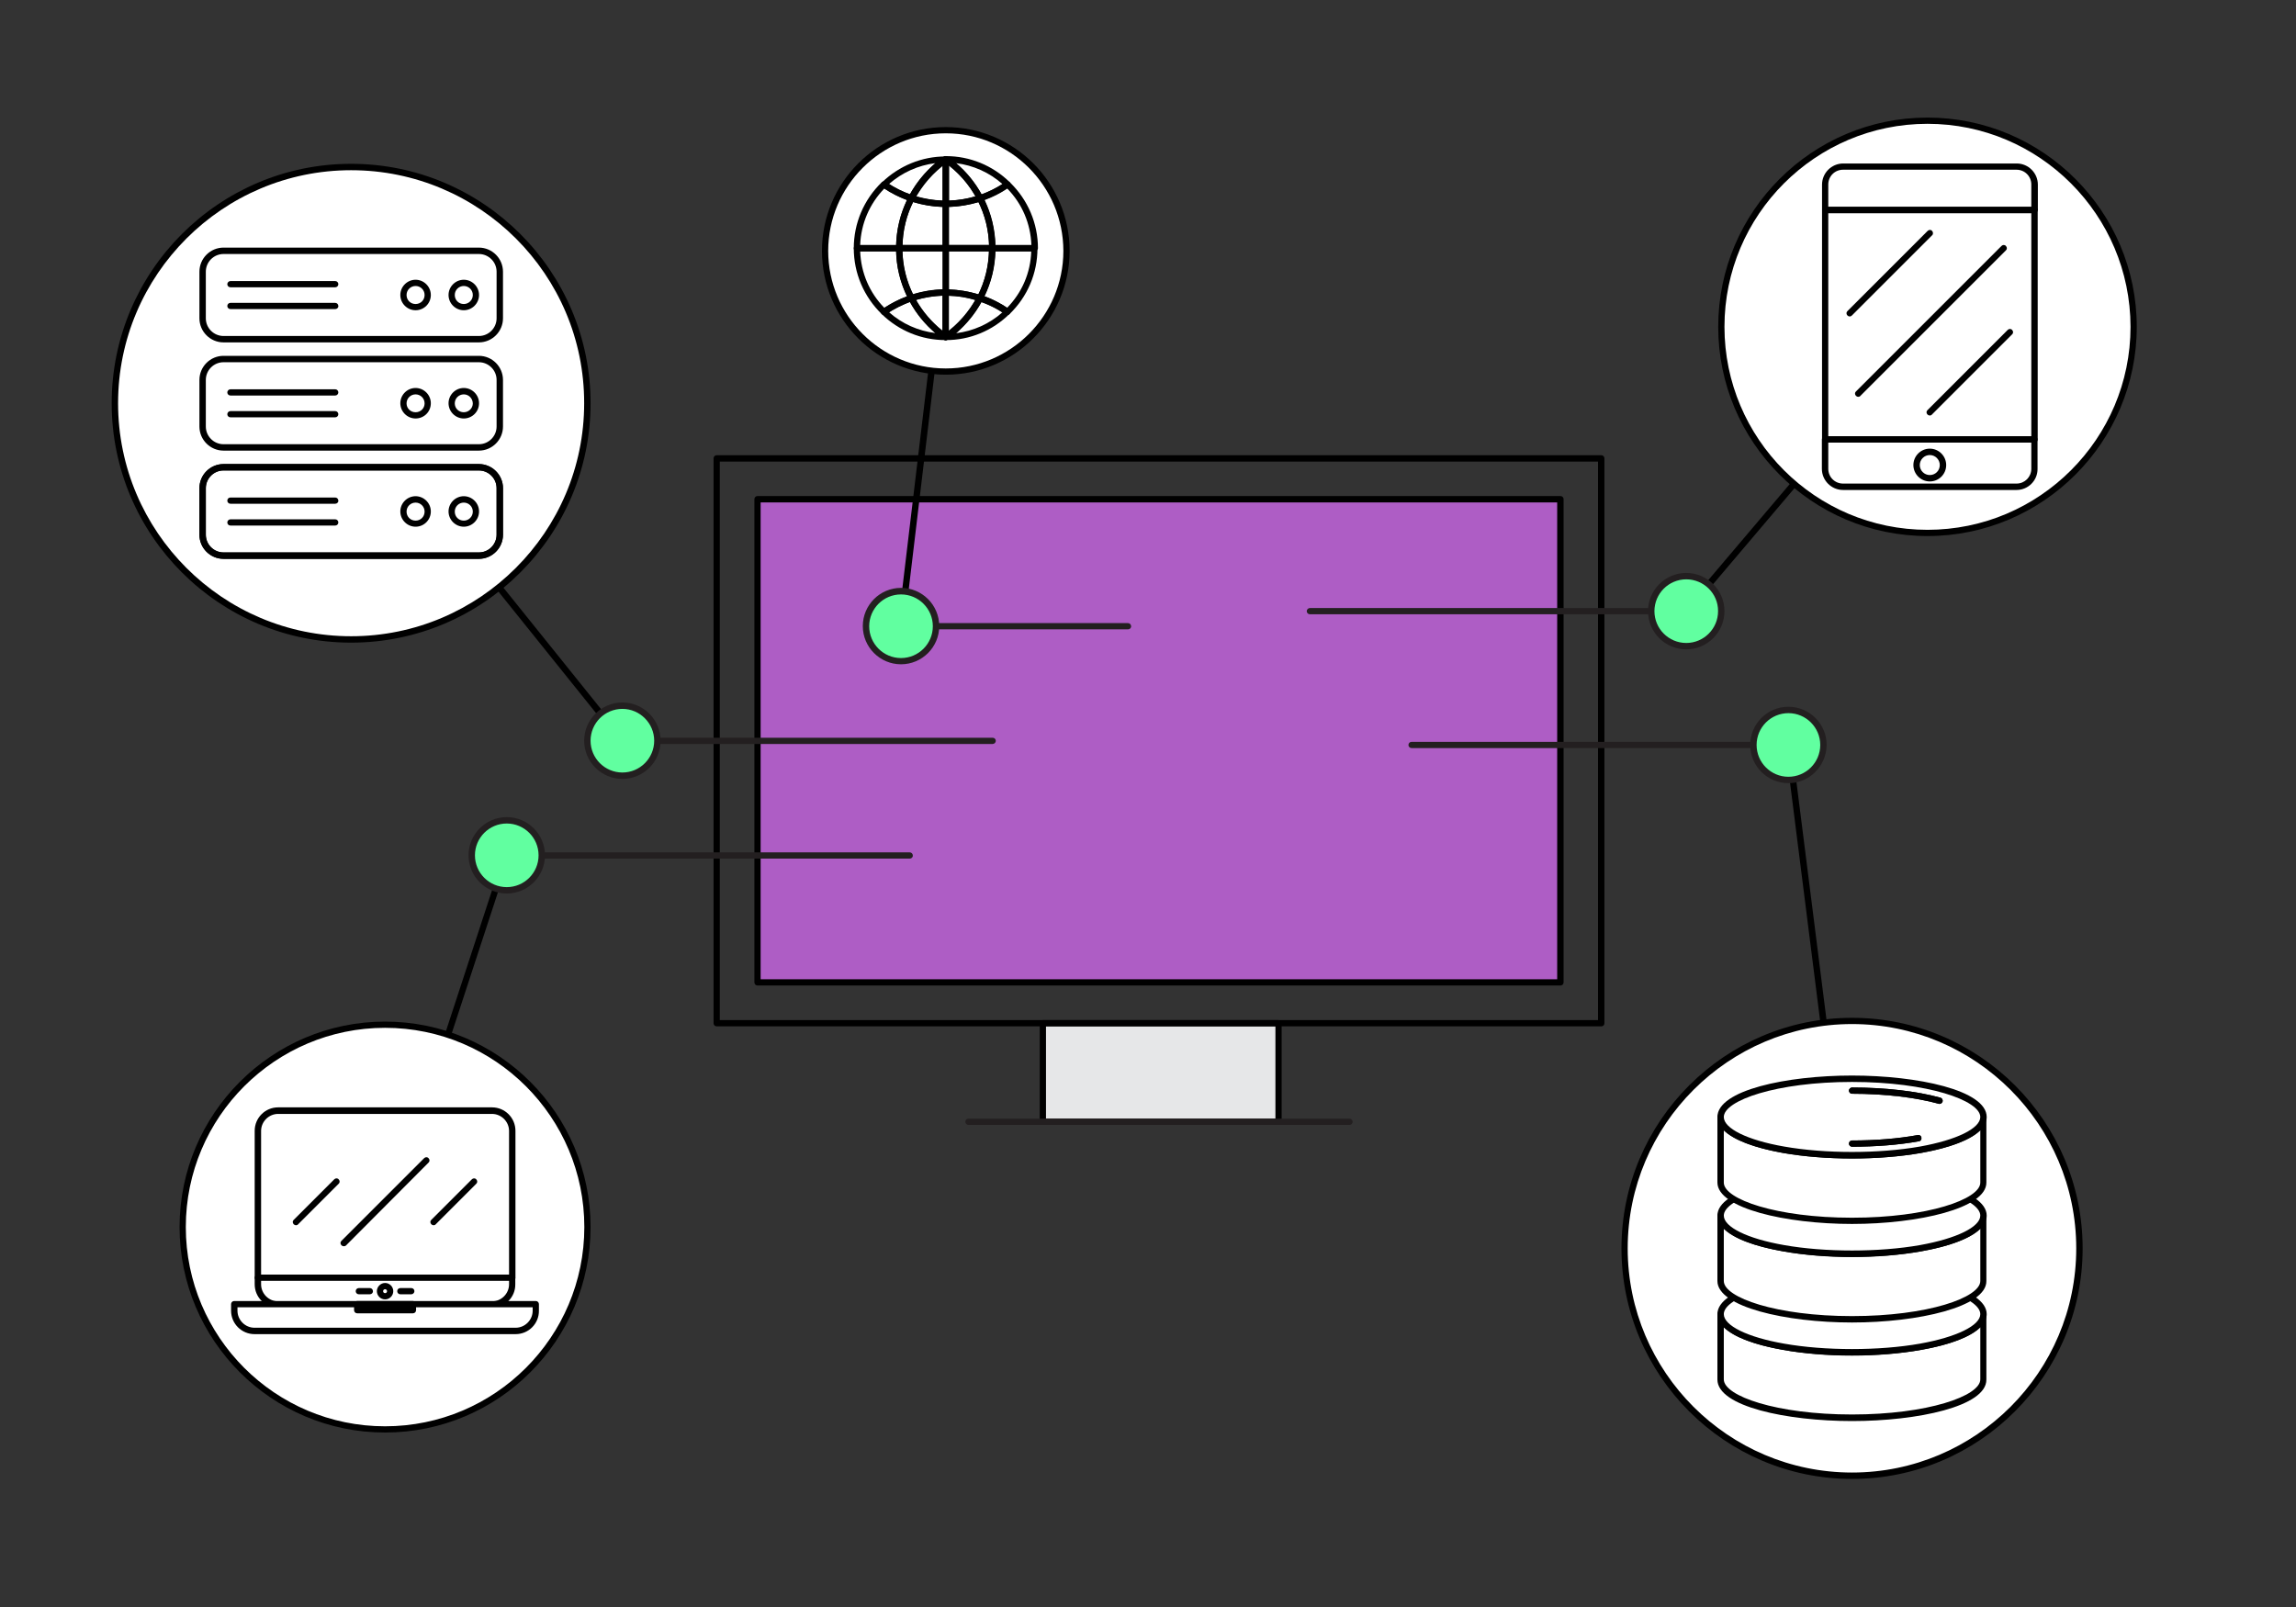 <?xml version="1.0" encoding="utf-8"?>
<!-- Generator: Adobe Illustrator 22.0.1, SVG Export Plug-In . SVG Version: 6.00 Build 0)  -->
<svg version="1.1" id="Layer_1" xmlns="http://www.w3.org/2000/svg" xmlns:xlink="http://www.w3.org/1999/xlink" x="0px" y="0px"
	 viewBox="0 0 1400 980" style="enable-background:new 0 0 1400 980;" xml:space="preserve">
<rect x="0" y="0" width="1400" height="980" fill="#333333" stroke="none"/>
<style type="text/css">
	.st0{fill:#AE5DC5;}
	.st1{fill:#E6E7E8;}
	.st2{fill:#231F20;}
	.st3{fill:#FFFFFF;}
	.st4{fill:#61FFA0;}
</style>
<g>
	<path d="M976.4,625.9H437c-1.1,0-1.9-0.9-1.9-1.9V279.5c0-1.1,0.9-1.9,1.9-1.9h539.4c1.1,0,1.9,0.9,1.9,1.9V624
		C978.3,625.1,977.5,625.9,976.4,625.9z M438.9,622.1h535.5V281.5H438.9V622.1z"/>
</g>
<g>
	<rect x="461.9" y="304.4" class="st0" width="489.6" height="294.7"/>
	<path d="M951.5,601H461.9c-1.1,0-1.9-0.9-1.9-1.9V304.4c0-1.1,0.9-1.9,1.9-1.9h489.6c1.1,0,1.9,0.9,1.9,1.9v294.7
		C953.4,600.2,952.5,601,951.5,601z M463.8,597.2h485.7V306.4H463.8V597.2z"/>
</g>
<g>
	<rect x="635.9" y="624" class="st1" width="143.7" height="60.1"/>
	<path d="M779.6,686H635.9c-1.1,0-1.9-0.9-1.9-1.9V624c0-1.1,0.9-1.9,1.9-1.9h143.7c1.1,0,1.9,0.9,1.9,1.9v60.1
		C781.5,685.2,780.7,686,779.6,686z M637.8,682.2h139.9V626H637.8V682.2z"/>
</g>
<g>
	<path class="st2" d="M1006.9,374.6H798.7c-1.1,0-1.9-0.9-1.9-1.9s0.9-1.9,1.9-1.9H1007c1.1,0,1.9,0.9,1.9,1.9
		S1008,374.6,1006.9,374.6z"/>
</g>
<g>
	<path class="st2" d="M1069.1,456.2H860.7c-1.1,0-1.9-0.9-1.9-1.9c0-1.1,0.9-1.9,1.9-1.9h208.4c1.1,0,1.9,0.9,1.9,1.9
		C1071.1,455.4,1070.2,456.2,1069.1,456.2z"/>
</g>
<g>
	<path class="st2" d="M554.8,523.6H330.3c-1.1,0-1.9-0.9-1.9-1.9c0-1.1,0.9-1.9,1.9-1.9h224.4c1.1,0,1.9,0.9,1.9,1.9
		C556.7,522.7,555.8,523.6,554.8,523.6z"/>
</g>
<g>
	<path class="st2" d="M605.3,453.7H400.9c-1.1,0-1.9-0.9-1.9-1.9c0-1.1,0.9-1.9,1.9-1.9h204.4c1.1,0,1.9,0.9,1.9,1.9
		C607.2,452.8,606.3,453.7,605.3,453.7z"/>
</g>
<g>
	<path class="st2" d="M687.8,383.8H570.7c-1.1,0-1.9-0.9-1.9-1.9c0-1.1,0.9-1.9,1.9-1.9h117.1c1.1,0,1.9,0.9,1.9,1.9
		C689.8,382.9,688.9,383.8,687.8,383.8z"/>
</g>
<g>
	<path class="st2" d="M822.9,686H590.5c-1.1,0-1.9-0.9-1.9-1.9c0-1.1,0.9-1.9,1.9-1.9h232.4c1.1,0,1.9,0.9,1.9,1.9
		C824.8,685.2,823.9,686,822.9,686z"/>
</g>
<g>
	<path d="M1028.2,374.6c-0.4,0-0.9-0.2-1.3-0.5c-0.8-0.7-0.9-1.9-0.2-2.7l147-173.4c0.7-0.8,1.9-0.9,2.7-0.2
		c0.8,0.7,0.9,1.9,0.2,2.7l-147,173.4C1029.3,374.4,1028.8,374.6,1028.2,374.6z"/>
</g>
<g>
	<path d="M1129.3,763.2c-1,0-1.8-0.7-1.9-1.7l-38.8-307c-0.1-1.1,0.6-2,1.7-2.2c1-0.1,2,0.6,2.2,1.7l38.8,307c0.1,1.1-0.6,2-1.7,2.2
		C1129.4,763.2,1129.4,763.2,1129.3,763.2z"/>
</g>
<g>
	<path d="M379.5,453.7c-0.6,0-1.1-0.2-1.5-0.7L212.6,247.1c-0.7-0.8-0.5-2.1,0.3-2.7c0.8-0.7,2.1-0.5,2.7,0.3L381,450.5
		c0.7,0.8,0.5,2.1-0.3,2.7C380.4,453.5,380,453.7,379.5,453.7z"/>
</g>
<g>
	<path d="M549.4,383.8c-0.1,0-0.2,0-0.2,0c-1.1-0.1-1.8-1.1-1.7-2.2l27.3-228.9c0.1-1.1,1.1-1.8,2.2-1.7c1.1,0.1,1.8,1.1,1.7,2.2
		l-27.3,228.9C551.2,383.1,550.4,383.8,549.4,383.8z"/>
</g>
<g>
	<path d="M234.8,750.2c-0.2,0-0.4,0-0.6-0.1c-1-0.3-1.6-1.4-1.2-2.4L307.2,521c0.3-1,1.4-1.6,2.4-1.2c1,0.3,1.6,1.4,1.2,2.4
		l-74.2,226.6C236.4,749.7,235.6,750.2,234.8,750.2z"/>
</g>
<g>
	<path class="st3" d="M358.2,748.3c0,68.1-55.2,123.4-123.4,123.4s-123.4-55.2-123.4-123.4s55.2-123.4,123.4-123.4
		S358.2,680.1,358.2,748.3z"/>
	<path d="M234.8,873.6c-69.1,0-125.3-56.2-125.3-125.3S165.7,623,234.8,623s125.3,56.2,125.3,125.3S303.9,873.6,234.8,873.6z
		 M234.8,626.8c-67,0-121.5,54.5-121.5,121.5s54.5,121.5,121.5,121.5s121.5-54.5,121.5-121.5S301.8,626.8,234.8,626.8z"/>
</g>
<g>
	<path class="st3" d="M1268,761.3c0,76.6-62.1,138.7-138.7,138.7s-138.7-62.1-138.7-138.7s62.1-138.7,138.7-138.7
		C1205.9,622.5,1268,684.6,1268,761.3z"/>
	<path d="M1129.3,901.9c-77.5,0-140.6-63.1-140.6-140.6s63.1-140.6,140.6-140.6c77.6,0,140.6,63.1,140.6,140.6
		S1206.8,901.9,1129.3,901.9z M1129.3,624.5c-75.4,0-136.8,61.4-136.8,136.8S1053.9,898,1129.3,898S1266,836.7,1266,761.3
		S1204.7,624.5,1129.3,624.5z"/>
</g>
<g>
	<path class="st3" d="M1301,199.2c0,69.4-56.3,125.7-125.7,125.7c-69.4,0-125.7-56.3-125.7-125.7s56.3-125.7,125.7-125.7
		S1301,129.8,1301,199.2z"/>
	<path d="M1175.3,326.9c-70.4,0-127.6-57.3-127.6-127.6c0-70.4,57.3-127.6,127.6-127.6c70.4,0,127.6,57.3,127.6,127.6
		S1245.7,326.9,1175.3,326.9z M1175.3,75.5c-68.2,0-123.8,55.5-123.8,123.8c0,68.2,55.5,123.8,123.8,123.8
		c68.2,0,123.8-55.5,123.8-123.8C1299,131,1243.5,75.5,1175.3,75.5z"/>
</g>
<g>
	<path class="st3" d="M650.3,152.9c0,40.7-33,73.6-73.6,73.6s-73.6-33-73.6-73.6s33-73.6,73.6-73.6S650.3,112.3,650.3,152.9z"/>
	<path d="M576.7,228.5c-41.7,0-75.5-33.9-75.5-75.5c0-41.7,33.9-75.5,75.5-75.5c41.7,0,75.5,33.9,75.5,75.5S618.3,228.5,576.7,228.5
		z M576.7,81.3c-39.5,0-71.7,32.2-71.7,71.7s32.2,71.7,71.7,71.7s71.7-32.2,71.7-71.7C648.3,113.4,616.2,81.3,576.7,81.3z"/>
</g>
<g>
	<path class="st3" d="M358.2,245.9c0,79.6-64.5,144.1-144.1,144.1s-144-64.5-144-144.1s64.5-144.1,144.1-144.1
		S358.2,166.3,358.2,245.9z"/>
	<path d="M214.1,391.9c-80.5,0-146-65.5-146-146s65.5-146,146-146s146,65.5,146,146S294.6,391.9,214.1,391.9z M214.1,103.8
		C135.8,103.8,72,167.5,72,245.9S135.8,388,214.1,388c78.4,0,142.1-63.8,142.1-142.1C356.3,167.5,292.5,103.8,214.1,103.8z"/>
</g>
<g>
	<path class="st4" d="M1049.6,372.7c0,11.8-9.6,21.3-21.3,21.3c-11.8,0-21.3-9.6-21.3-21.3c0-11.8,9.6-21.3,21.3-21.3
		C1040,351.3,1049.6,360.9,1049.6,372.7z"/>
	<path class="st2" d="M1028.2,396c-12.8,0-23.3-10.4-23.3-23.3c0-12.8,10.4-23.3,23.3-23.3c12.8,0,23.3,10.4,23.3,23.3
		C1051.5,385.5,1041.1,396,1028.2,396z M1028.2,353.3c-10.7,0-19.4,8.7-19.4,19.4c0,10.7,8.7,19.4,19.4,19.4
		c10.7,0,19.4-8.7,19.4-19.4C1047.7,362,1038.9,353.3,1028.2,353.3z"/>
</g>
<g>
	<path class="st4" d="M1111.8,454.3c0,11.8-9.6,21.3-21.3,21.3c-11.8,0-21.3-9.5-21.3-21.3s9.6-21.3,21.3-21.3
		C1102.2,432.9,1111.8,442.5,1111.8,454.3z"/>
	<path class="st2" d="M1090.5,477.6c-12.8,0-23.3-10.4-23.3-23.3c0-12.8,10.4-23.3,23.3-23.3c12.8,0,23.3,10.4,23.3,23.3
		C1113.7,467.1,1103.3,477.6,1090.5,477.6z M1090.5,434.9c-10.7,0-19.4,8.7-19.4,19.4c0,10.7,8.7,19.4,19.4,19.4
		c10.7,0,19.4-8.7,19.4-19.4S1101.2,434.9,1090.5,434.9z"/>
</g>
<g>
	<path class="st4" d="M330.3,521.6c0,11.8-9.6,21.3-21.3,21.3c-11.8,0-21.3-9.6-21.3-21.3c0-11.8,9.6-21.3,21.3-21.3
		C320.8,500.3,330.3,509.9,330.3,521.6z"/>
	<path class="st2" d="M309,544.9c-12.8,0-23.3-10.4-23.3-23.3c0-12.8,10.4-23.3,23.3-23.3c12.8,0,23.3,10.4,23.3,23.3
		C332.3,534.5,321.8,544.9,309,544.9z M309,502.2c-10.7,0-19.4,8.7-19.4,19.4S298.3,541,309,541c10.7,0,19.4-8.7,19.4-19.4
		C328.4,510.9,319.7,502.2,309,502.2z"/>
</g>
<g>
	<path class="st4" d="M570.7,381.9c0,11.8-9.6,21.3-21.3,21.3s-21.3-9.6-21.3-21.3c0-11.8,9.6-21.3,21.3-21.3
		S570.7,370.1,570.7,381.9z"/>
	<path class="st2" d="M549.4,405.1c-12.8,0-23.3-10.4-23.3-23.3c0-12.8,10.4-23.3,23.3-23.3c12.8,0,23.3,10.4,23.3,23.3
		S562.2,405.1,549.4,405.1z M549.4,362.5c-10.7,0-19.4,8.7-19.4,19.4c0,10.7,8.7,19.4,19.4,19.4s19.4-8.7,19.4-19.4
		C568.8,371.2,560.1,362.5,549.4,362.5z"/>
</g>
<g>
	<path class="st4" d="M400.9,451.8c0,11.8-9.6,21.3-21.3,21.3c-11.8,0-21.3-9.6-21.3-21.3c0-11.8,9.6-21.3,21.3-21.3
		C391.3,430.4,400.9,440,400.9,451.8z"/>
	<path class="st2" d="M379.5,475c-12.8,0-23.3-10.4-23.3-23.3c0-12.8,10.4-23.3,23.3-23.3c12.8,0,23.3,10.4,23.3,23.3
		S392.4,475,379.5,475z M379.5,432.3c-10.7,0-19.4,8.7-19.4,19.4c0,10.7,8.7,19.4,19.4,19.4s19.4-8.7,19.4-19.4
		C398.9,441.1,390.2,432.3,379.5,432.3z"/>
</g>
<g>
	<g>
		<path d="M630.8,153.3H605c-1.1,0-1.9-0.9-1.9-1.9c0-10.4-2.4-20.4-7.2-29.6c-0.3-0.5-0.3-1.1-0.1-1.6s0.6-0.9,1.2-1.1
			c5.8-1.9,11.2-4.7,16.3-8.1c0.8-0.5,1.8-0.5,2.5,0.2c11,10.7,17.1,25,17.1,40.3C632.7,152.4,631.9,153.3,630.8,153.3z M607,149.4
			h21.9c-0.5-13-5.6-25.1-14.7-34.4c-4.3,2.9-8.9,5.2-13.8,7C604.5,130.6,606.7,139.8,607,149.4z"/>
	</g>
	<g>
		<path d="M614.3,192.1c-0.4,0-0.8-0.1-1.1-0.3c-5-3.5-10.5-6.2-16.3-8.1c-0.5-0.2-1-0.6-1.2-1.1s-0.2-1.1,0.1-1.6
			c4.8-9.2,7.2-19.2,7.2-29.6c0-1.1,0.9-1.9,1.9-1.9h25.8c1.1,0,1.9,0.9,1.9,1.9c0,15.3-6.1,29.6-17.1,40.2
			C615.3,191.9,614.8,192.1,614.3,192.1z M600.3,180.7c4.9,1.8,9.5,4.1,13.8,7c9.1-9.3,14.3-21.4,14.7-34.4H607
			C606.7,162.9,604.5,172.1,600.3,180.7z"/>
	</g>
	<g>
		<path d="M597.6,122.8c-0.7,0-1.4-0.4-1.7-1c-4.7-9.1-11.7-17.1-20.2-23c-0.7-0.5-1-1.4-0.7-2.2c0.3-0.8,1-1.4,1.8-1.4l0,0
			c14.6,0,28.4,5.7,38.8,15.8c0.4,0.4,0.6,1,0.6,1.5c0,0.6-0.3,1.1-0.8,1.4c-5.3,3.7-11.1,6.6-17.2,8.6
			C598,122.8,597.8,122.8,597.6,122.8z M583,99.5c6.3,5.3,11.6,11.8,15.5,19c4.4-1.6,8.7-3.7,12.7-6.3
			C603.3,105.2,593.5,100.8,583,99.5z"/>
	</g>
	<g>
		<path d="M539,192.1c-0.5,0-1-0.2-1.3-0.5c-11-10.7-17.1-25-17.1-40.2c0-1.1,0.9-1.9,1.9-1.9h25.8c1.1,0,1.9,0.9,1.9,1.9
			c0,10.4,2.4,20.3,7.2,29.6c0.3,0.5,0.3,1.1,0.1,1.6s-0.6,0.9-1.2,1.1c-5.8,1.9-11.3,4.7-16.2,8.1C539.8,192,539.4,192.1,539,192.1
			z M524.5,153.3c0.5,13,5.6,25.1,14.7,34.4c4.3-2.8,8.9-5.2,13.8-7c-4.1-8.6-6.4-17.8-6.6-27.4L524.5,153.3L524.5,153.3z"/>
	</g>
	<g>
		<path d="M548.3,153.3h-25.8c-1.1,0-1.9-0.9-1.9-1.9c0-15.3,6.1-29.6,17.1-40.3c0.7-0.6,1.7-0.7,2.5-0.2c5,3.5,10.5,6.2,16.2,8.1
			c0.5,0.2,1,0.6,1.2,1.1s0.2,1.1-0.1,1.6c-4.8,9.2-7.2,19.2-7.2,29.6C550.3,152.4,549.4,153.3,548.3,153.3z M524.5,149.4h21.9
			c0.3-9.6,2.5-18.8,6.6-27.4c-4.8-1.8-9.5-4.1-13.8-7C530.2,124.3,525,136.4,524.5,149.4z"/>
	</g>
	<g>
		<path d="M555.8,183.7c-0.7,0-1.4-0.4-1.7-1c-5.1-9.8-7.7-20.3-7.7-31.4c0-1.1,0.9-1.9,1.9-1.9h28.4c1.1,0,1.9,0.9,1.9,1.9v27.1
			c0,1.1-0.9,1.9-1.9,1.9c-6.9,0-13.7,1.1-20.3,3.3C556.2,183.7,556,183.7,555.8,183.7z M550.3,153.3c0.3,9.2,2.4,17.9,6.5,26.2
			c5.9-1.8,11.9-2.8,18-3v-23.2H550.3z"/>
	</g>
	<g>
		<path d="M576.7,153.3h-28.4c-1.1,0-1.9-0.9-1.9-1.9c0-11,2.6-21.6,7.7-31.4c0.4-0.8,1.4-1.2,2.3-0.9c6.6,2.2,13.4,3.3,20.3,3.3
			c1.1,0,1.9,0.9,1.9,1.9v27.1C578.6,152.4,577.7,153.3,576.7,153.3z M550.3,149.4h24.5v-23.2c-6.1-0.2-12.1-1.2-18-3
			C552.7,131.4,550.5,140.2,550.3,149.4z"/>
	</g>
	<g>
		<path d="M605,153.3h-28.4c-1.1,0-1.9-0.9-1.9-1.9v-27.1c0-1.1,0.9-1.9,1.9-1.9c6.9,0,13.7-1.1,20.3-3.3c0.9-0.3,1.9,0.1,2.3,0.9
			c5.1,9.8,7.7,20.3,7.7,31.4C607,152.4,606.1,153.3,605,153.3z M578.6,149.4h24.5c-0.3-9.2-2.4-18-6.5-26.2c-5.8,1.8-11.9,2.8-18,3
			V149.4z"/>
	</g>
	<g>
		<path d="M597.6,183.7c-0.2,0-0.4,0-0.6-0.1c-6.6-2.2-13.4-3.3-20.3-3.3c-1.1,0-1.9-0.9-1.9-1.9v-27.1c0-1.1,0.9-1.9,1.9-1.9H605
			c1.1,0,1.9,0.9,1.9,1.9c0,11-2.6,21.6-7.7,31.4C599,183.4,598.3,183.7,597.6,183.7z M578.6,176.5c6.1,0.2,12.1,1.2,18,3
			c4-8.2,6.2-17,6.5-26.2h-24.5V176.5z"/>
	</g>
	<g>
		<path d="M555.8,122.8c-0.2,0-0.4,0-0.6-0.1c-6.1-2-11.9-5-17.2-8.6c-0.5-0.3-0.8-0.9-0.8-1.4c0-0.6,0.2-1.1,0.6-1.5
			c10.5-10.1,24.3-15.8,38.8-15.8l0,0c0.8,0,1.6,0.5,1.8,1.4c0.3,0.8,0,1.7-0.7,2.2c-8.4,5.9-15.4,13.9-20.2,23
			C557.1,122.4,556.5,122.8,555.8,122.8z M542.1,112.2c4,2.6,8.2,4.7,12.7,6.3c4-7.2,9.3-13.6,15.5-19
			C559.9,100.8,550.1,105.2,542.1,112.2z"/>
	</g>
	<g>
		<path d="M576.8,99.1h-0.2c-0.8,0-1.7-0.5-1.9-1.3c-0.3-0.8,0-1.7,0.6-2.2c0.7-0.5,1.7-0.6,2.4-0.1s1.1,1.4,0.8,2.2
			C578.3,98.5,577.7,99.1,576.8,99.1z"/>
	</g>
	<g>
		<path d="M576.7,126.2c-7.3,0-14.6-1.2-21.5-3.5c-0.5-0.2-1-0.6-1.2-1.1s-0.2-1.1,0.1-1.6c5-9.7,12.4-18.1,21.4-24.4
			c1.2-0.9,3.2,0.1,3.2,1.6v27.1C578.6,125.3,577.7,126.2,576.7,126.2z M558.6,119.7c5.3,1.5,10.7,2.4,16.1,2.6V101
			C568.2,106.1,562.7,112.5,558.6,119.7z"/>
	</g>
	<g>
		<path d="M576.7,126.2c-1.1,0-1.9-0.9-1.9-1.9V97.2c0-1.1,0.9-1.9,1.9-1.9c0.4,0,0.9,0.1,1.3,0.4c9,6.3,16.3,14.7,21.4,24.4
			c0.3,0.5,0.3,1.1,0.1,1.6s-0.6,0.9-1.2,1.1C591.3,125,584,126.2,576.7,126.2z M578.6,100.9v21.4c5.5-0.2,10.9-1,16.2-2.6
			C590.7,112.5,585.2,106.1,578.6,100.9z"/>
	</g>
	<g>
		<path d="M576.8,207.4c-0.8,0-1.6-0.5-1.8-1.4c-0.3-0.8,0-1.7,0.7-2.2c8.4-5.9,15.4-13.9,20.2-23c0.4-0.8,1.4-1.2,2.3-0.9
			c6.1,2,11.9,5,17.2,8.6c0.5,0.3,0.8,0.9,0.8,1.4c0,0.6-0.2,1.1-0.6,1.5C605.2,201.7,591.4,207.4,576.8,207.4L576.8,207.4z
			 M598.5,184.2c-4,7.2-9.3,13.6-15.5,19c10.5-1.3,20.3-5.7,28.2-12.7C607.2,187.9,603,185.8,598.5,184.2z"/>
	</g>
	<g>
		<path d="M576.5,207.4L576.5,207.4c-14.6,0-28.4-5.7-38.8-15.8c-0.4-0.4-0.6-1-0.6-1.5c0-0.6,0.3-1.1,0.8-1.4
			c5.3-3.7,11.1-6.6,17.2-8.6c0.9-0.3,1.9,0.1,2.3,0.9c4.7,9.1,11.7,17,20.2,23c0.7,0.5,1,1.4,0.7,2.2S577.4,207.4,576.5,207.4z
			 M542.1,190.4c8,7.1,17.8,11.4,28.2,12.7c-6.3-5.3-11.6-11.8-15.5-19C550.4,185.8,546.1,187.9,542.1,190.4z"/>
	</g>
	<g>
		<path d="M576.6,207.5c-0.4,0-0.8-0.1-1.1-0.3c0,0-0.1,0-0.1-0.1c-0.8-0.4-1.1-1.3-0.9-2.1c0.5-1.7,3.5-1.7,3.9,0
			c0.2,0.8,0,1.7-0.7,2.2C577.5,207.3,577,207.5,576.6,207.5z"/>
	</g>
	<g>
		<path d="M576.7,207.4h-0.2c-0.4,0-0.8-0.1-1.1-0.4c-9-6.3-16.3-14.7-21.4-24.4c-0.3-0.5-0.3-1.1-0.1-1.6s0.6-0.9,1.2-1.1
			c7-2.3,14.2-3.5,21.5-3.5c1.1,0,1.9,0.9,1.9,1.9v27.1C578.6,206.5,577.7,207.4,576.7,207.4z M558.6,182.9
			c4.1,7.2,9.6,13.6,16.1,18.8v-21.4C569.3,180.5,563.9,181.4,558.6,182.9z"/>
	</g>
	<g>
		<path d="M576.8,207.4h-0.2c-1.1,0-1.9-0.9-1.9-1.9v-27.1c0-1.1,0.9-1.9,1.9-1.9c7.3,0,14.6,1.2,21.5,3.5c0.5,0.2,1,0.6,1.2,1.1
			s0.2,1.1-0.1,1.6c-5,9.7-12.4,18.1-21.4,24.4C577.6,207.3,577.2,207.4,576.8,207.4z M578.6,180.4v21.4c6.5-5.2,12-11.6,16.1-18.8
			C589.5,181.4,584.1,180.5,578.6,180.4z"/>
	</g>
</g>
<g>
	<g>
		<path d="M292,208.8H136.3c-8.1,0-14.7-6.6-14.7-14.7v-28.4c0-8.1,6.6-14.7,14.7-14.7H292c8.1,0,14.7,6.6,14.7,14.7v28.4
			C306.7,202.2,300.1,208.8,292,208.8z M136.3,154.9c-6,0-10.8,4.9-10.8,10.8v28.4c0,6,4.9,10.8,10.8,10.8H292
			c6,0,10.8-4.9,10.8-10.8v-28.4c0-6-4.9-10.8-10.8-10.8H136.3z"/>
	</g>
	<g>
		<path d="M292,274.8H136.3c-8.1,0-14.7-6.6-14.7-14.7v-28.4c0-8.1,6.6-14.7,14.7-14.7H292c8.1,0,14.7,6.6,14.7,14.7v28.4
			C306.7,268.2,300.1,274.8,292,274.8z M136.3,220.9c-6,0-10.8,4.9-10.8,10.8v28.4c0,6,4.9,10.8,10.8,10.8H292
			c6,0,10.8-4.9,10.8-10.8v-28.4c0-6-4.9-10.8-10.8-10.8L136.3,220.9L136.3,220.9z"/>
	</g>
	<g>
		<path d="M292,340.8H136.3c-8.1,0-14.7-6.6-14.7-14.7v-28.4c0-8.1,6.6-14.7,14.7-14.7H292c8.1,0,14.7,6.6,14.7,14.7v28.4
			C306.7,334.2,300.1,340.8,292,340.8z M136.3,286.9c-6,0-10.8,4.9-10.8,10.8v28.4c0,6,4.9,10.8,10.8,10.8H292
			c6,0,10.8-4.9,10.8-10.8v-28.4c0-6-4.9-10.8-10.8-10.8H136.3z"/>
	</g>
	<g>
		<path d="M282.8,189.2c-5.1,0-9.3-4.2-9.3-9.3s4.2-9.3,9.3-9.3c5.1,0,9.3,4.2,9.3,9.3S287.9,189.2,282.8,189.2z M282.8,174.4
			c-3,0-5.5,2.4-5.5,5.5s2.4,5.5,5.5,5.5c3,0,5.5-2.4,5.5-5.5S285.8,174.4,282.8,174.4z"/>
	</g>
	<g>
		<path d="M253.4,189.2c-5.1,0-9.3-4.2-9.3-9.3s4.2-9.3,9.3-9.3s9.3,4.2,9.3,9.3S258.6,189.2,253.4,189.2z M253.4,174.4
			c-3,0-5.5,2.4-5.5,5.5s2.4,5.5,5.5,5.5s5.5-2.4,5.5-5.5S256.4,174.4,253.4,174.4z"/>
	</g>
	<g>
		<path d="M204.4,188.5h-63.9c-1.1,0-1.9-0.9-1.9-1.9c0-1.1,0.9-1.9,1.9-1.9h63.9c1.1,0,1.9,0.9,1.9,1.9
			C206.4,187.6,205.5,188.5,204.4,188.5z"/>
	</g>
	<g>
		<path d="M204.4,175.2h-63.9c-1.1,0-1.9-0.9-1.9-1.9s0.9-1.9,1.9-1.9h63.9c1.1,0,1.9,0.9,1.9,1.9S205.5,175.2,204.4,175.2z"/>
	</g>
	<g>
		<path d="M282.8,255.2c-5.1,0-9.3-4.2-9.3-9.3s4.2-9.3,9.3-9.3c5.1,0,9.3,4.2,9.3,9.3C292.1,251.1,287.9,255.2,282.8,255.2z
			 M282.8,240.5c-3,0-5.5,2.4-5.5,5.5c0,3,2.4,5.4,5.5,5.4c3,0,5.5-2.4,5.5-5.4C288.2,242.9,285.8,240.5,282.8,240.5z"/>
	</g>
	<g>
		<path d="M253.4,255.2c-5.1,0-9.3-4.2-9.3-9.3s4.2-9.3,9.3-9.3s9.3,4.2,9.3,9.3C262.7,251.1,258.6,255.2,253.4,255.2z M253.4,240.5
			c-3,0-5.5,2.4-5.5,5.5c0,3,2.4,5.4,5.5,5.4s5.5-2.4,5.5-5.4C258.9,242.9,256.4,240.5,253.4,240.5z"/>
	</g>
	<g>
		<path d="M204.4,254.5h-63.9c-1.1,0-1.9-0.9-1.9-1.9s0.9-1.9,1.9-1.9h63.9c1.1,0,1.9,0.9,1.9,1.9S205.5,254.5,204.4,254.5z"/>
	</g>
	<g>
		<path d="M204.4,241.2h-63.9c-1.1,0-1.9-0.9-1.9-1.9s0.9-1.9,1.9-1.9h63.9c1.1,0,1.9,0.9,1.9,1.9S205.5,241.2,204.4,241.2z"/>
	</g>
	<g>
		<path d="M292,340.8H136.3c-8.1,0-14.7-6.6-14.7-14.7v-28.4c0-8.1,6.6-14.7,14.7-14.7H292c8.1,0,14.7,6.6,14.7,14.7v28.4
			C306.7,334.2,300.1,340.8,292,340.8z M136.3,286.9c-6,0-10.8,4.9-10.8,10.8v28.4c0,6,4.9,10.8,10.8,10.8H292
			c6,0,10.8-4.9,10.8-10.8v-28.4c0-6-4.9-10.8-10.8-10.8H136.3z"/>
	</g>
	<g>
		<path d="M282.8,321.2c-5.1,0-9.3-4.2-9.3-9.3s4.2-9.3,9.3-9.3c5.1,0,9.3,4.2,9.3,9.3S287.9,321.2,282.8,321.2z M282.8,306.5
			c-3,0-5.5,2.4-5.5,5.5s2.4,5.5,5.5,5.5c3,0,5.5-2.4,5.5-5.5S285.8,306.5,282.8,306.5z"/>
	</g>
	<g>
		<path d="M253.4,321.2c-5.1,0-9.3-4.2-9.3-9.3s4.2-9.3,9.3-9.3s9.3,4.2,9.3,9.3S258.6,321.2,253.4,321.2z M253.4,306.5
			c-3,0-5.5,2.4-5.5,5.5s2.4,5.5,5.5,5.5s5.5-2.4,5.5-5.5S256.4,306.5,253.4,306.5z"/>
	</g>
	<g>
		<path d="M204.4,320.5h-63.9c-1.1,0-1.9-0.9-1.9-1.9s0.9-1.9,1.9-1.9h63.9c1.1,0,1.9,0.9,1.9,1.9S205.5,320.5,204.4,320.5z"/>
	</g>
	<g>
		<path d="M204.4,307.2h-63.9c-1.1,0-1.9-0.9-1.9-1.9c0-1.1,0.9-1.9,1.9-1.9h63.9c1.1,0,1.9,0.9,1.9,1.9
			C206.4,306.3,205.5,307.2,204.4,307.2z"/>
	</g>
</g>
<g>
	<g>
		<path class="st3" d="M1171,821.3c-12.2,2.2-26.4,3.4-41.7,3.4c-15.3,0-29.6-1.2-41.7-3.4c-23-4.1-38.4-11.5-38.4-19.9v39.9
			c0,12.9,35.9,23.4,80.1,23.4c44.3,0,80.1-10.4,80.1-23.4v-39.9C1209.4,809.8,1194,817.2,1171,821.3z"/>
		<path d="M1129.3,866.6c-39.8,0-82.1-8.9-82.1-25.3v-39.9c0-1.1,0.9-1.9,1.9-1.9c1.1,0,1.9,0.9,1.9,1.9c0,7,14.4,14.1,36.8,18
			c24.8,4.4,58,4.4,82.8,0c22.4-4,36.8-11.1,36.8-18c0-1.1,0.9-1.9,1.9-1.9s1.9,0.9,1.9,1.9v39.9
			C1211.4,857.7,1169.1,866.6,1129.3,866.6z M1051.1,809.4v31.8c0,10.1,32.1,21.4,78.2,21.4s78.2-11.3,78.2-21.4v-31.8
			c-5.9,5.8-18.4,10.7-36.1,13.8c-25.3,4.5-58.9,4.5-84.2,0C1069.4,820.1,1057,815.2,1051.1,809.4z"/>
	</g>
	<g>
		<path class="st3" d="M1129.3,778c-44.3,0-80.1,10.5-80.1,23.4c0,8.4,15.4,15.8,38.4,19.9c12.2,2.2,26.4,3.4,41.7,3.4
			c15.3,0,29.6-1.2,41.7-3.4c23-4.1,38.4-11.5,38.4-19.9C1209.4,788.5,1173.5,778,1129.3,778z"/>
		<path d="M1129.3,826.7c-14.9,0-29.4-1.2-42.1-3.5c-25.4-4.5-40-12.5-40-21.8c0-15.8,41.7-25.3,82.1-25.3
			c40.3,0,82.1,9.5,82.1,25.3c0,9.4-14.6,17.3-40,21.8C1158.7,825.5,1144.2,826.7,1129.3,826.7z M1129.3,780
			c-46.1,0-78.2,11.3-78.2,21.4c0,7,14.4,14.1,36.8,18c24.8,4.4,58,4.4,82.8,0c22.4-4,36.8-11.1,36.8-18
			C1207.5,791.3,1175.4,780,1129.3,780z"/>
	</g>
	<g>
		<path class="st3" d="M1171,761.2c-12.2,2.2-26.4,3.4-41.7,3.4c-15.3,0-29.6-1.2-41.7-3.4c-23-4.1-38.4-11.5-38.4-19.9v39.9
			c0,12.9,35.9,23.4,80.1,23.4c44.3,0,80.1-10.5,80.1-23.4v-39.9C1209.4,749.8,1194,757.1,1171,761.2z"/>
		<path d="M1129.3,806.5c-40.3,0-82.1-9.5-82.1-25.3v-39.9c0-1.1,0.9-1.9,1.9-1.9c1.1,0,1.9,0.9,1.9,1.9c0,7,14.4,14.1,36.8,18
			c24.8,4.4,58,4.4,82.8,0c22.4-4,36.8-11.1,36.8-18c0-1.1,0.9-1.9,1.9-1.9s1.9,0.9,1.9,1.9v39.9
			C1211.4,797,1169.6,806.5,1129.3,806.5z M1051.1,749.3v31.9c0,10.1,32.1,21.4,78.2,21.4s78.2-11.3,78.2-21.4v-31.9
			c-5.9,5.8-18.4,10.7-36.1,13.8c-25.3,4.5-58.9,4.5-84.2,0C1069.4,760,1057,755.2,1051.1,749.3z"/>
	</g>
	<g>
		<path class="st3" d="M1129.3,717.9c-44.3,0-80.1,10.5-80.1,23.4c0,8.4,15.4,15.8,38.4,19.9c12.2,2.2,26.4,3.4,41.7,3.4
			c15.3,0,29.6-1.2,41.7-3.4c23-4.1,38.4-11.5,38.4-19.9C1209.4,728.4,1173.5,717.9,1129.3,717.9z"/>
		<path d="M1129.3,766.6c-14.9,0-29.4-1.2-42.1-3.5c-25.4-4.5-40-12.5-40-21.8c0-15.8,41.7-25.3,82.1-25.3
			c40.3,0,82.1,9.5,82.1,25.3c0,9.4-14.6,17.3-40,21.8C1158.7,765.4,1144.2,766.6,1129.3,766.6z M1129.3,719.9
			c-46.1,0-78.2,11.3-78.2,21.4c0,7,14.4,14.1,36.8,18c24.8,4.4,58,4.4,82.8,0c22.4-4,36.8-11.1,36.8-18
			C1207.5,731.2,1175.4,719.9,1129.3,719.9z"/>
	</g>
	<g>
		<path class="st3" d="M1171,701.2c-12.2,2.2-26.4,3.4-41.7,3.4c-15.3,0-29.6-1.2-41.7-3.4c-23-4.1-38.4-11.5-38.4-19.9v39.9
			c0,12.9,35.9,23.4,80.1,23.4c44.3,0,80.1-10.5,80.1-23.4v-39.9C1209.4,689.7,1194,697.1,1171,701.2z"/>
		<path d="M1129.3,746.4c-40.3,0-82.1-9.5-82.1-25.3v-39.9c0-1.1,0.9-1.9,1.9-1.9c1.1,0,1.9,0.9,1.9,1.9c0,7,14.4,14.1,36.8,18
			c24.8,4.4,57.9,4.4,82.8,0c22.4-4,36.8-11.1,36.8-18c0-1.1,0.9-1.9,1.9-1.9s1.9,0.9,1.9,1.9v39.9
			C1211.4,736.9,1169.6,746.4,1129.3,746.4z M1051.1,689.3v31.9c0,10.1,32.1,21.4,78.2,21.4s78.2-11.3,78.2-21.4v-31.9
			c-5.9,5.8-18.4,10.7-36.1,13.8c-25.3,4.5-58.9,4.5-84.2,0C1069.4,699.9,1057,695.1,1051.1,689.3z"/>
	</g>
	<g>
		<path class="st3" d="M1129.3,657.9c-44.3,0-80.1,10.4-80.1,23.4c0,8.4,15.4,15.8,38.4,19.9c12.2,2.2,26.4,3.4,41.7,3.4
			c15.3,0,29.6-1.2,41.7-3.4c23-4.1,38.4-11.5,38.4-19.9C1209.4,668.3,1173.5,657.9,1129.3,657.9z"/>
		<path d="M1129.3,706.5c-14.9,0-29.4-1.2-42.1-3.4c-25.4-4.5-40-12.5-40-21.9c0-16.4,42.3-25.3,82.1-25.3
			c39.8,0,82.1,8.9,82.1,25.3c0,9.4-14.6,17.3-40,21.9C1158.7,705.3,1144.2,706.5,1129.3,706.5z M1129.3,659.8
			c-46.1,0-78.2,11.3-78.2,21.4c0,7,14.4,14.1,36.8,18c24.8,4.4,57.9,4.4,82.8,0c22.4-4,36.8-11.1,36.8-18
			C1207.5,671.1,1175.4,659.8,1129.3,659.8z"/>
	</g>
	<g>
		<g>
			<path class="st3" d="M1169.8,694.1c-12.1,2.2-26.1,3.3-40.5,3.3"/>
			<path d="M1129.3,699.3c-1.1,0-1.9-0.9-1.9-1.9c0-1.1,0.9-1.9,1.9-1.9c14.2,0,28.1-1.1,40.1-3.3c1.1-0.2,2.1,0.5,2.2,1.6
				c0.2,1.1-0.5,2.1-1.6,2.2C1157.8,698.2,1143.7,699.3,1129.3,699.3z"/>
		</g>
		<g>
			<path class="st3" d="M1129.3,665.1c20,0,39,2.2,53.3,6.2"/>
			<path d="M1182.6,673.2c-0.2,0-0.3,0-0.5-0.1c-14.2-3.9-33-6.1-52.8-6.1c-1.1,0-1.9-0.9-1.9-1.9s0.9-1.9,1.9-1.9
				c20.2,0,39.3,2.2,53.9,6.2c1,0.3,1.6,1.4,1.3,2.4C1184.2,672.6,1183.5,673.2,1182.6,673.2z"/>
		</g>
		<g>
			<path class="st3" d="M1169.8,694.1c-12.1,2.2-26.1,3.3-40.5,3.3"/>
			<path d="M1129.3,699.3c-1.1,0-1.9-0.9-1.9-1.9c0-1.1,0.9-1.9,1.9-1.9c14.2,0,28.1-1.1,40.1-3.3c1.1-0.2,2.1,0.5,2.2,1.6
				c0.2,1.1-0.5,2.1-1.6,2.2C1157.8,698.2,1143.7,699.3,1129.3,699.3z"/>
		</g>
		<g>
			<path class="st3" d="M1129.3,665.1c20,0,39,2.2,53.3,6.2"/>
			<path d="M1182.6,673.2c-0.2,0-0.3,0-0.5-0.1c-14.2-3.9-33-6.1-52.8-6.1c-1.1,0-1.9-0.9-1.9-1.9s0.9-1.9,1.9-1.9
				c20.2,0,39.3,2.2,53.9,6.2c1,0.3,1.6,1.4,1.3,2.4C1184.2,672.6,1183.5,673.2,1182.6,673.2z"/>
		</g>
	</g>
</g>
<g>
	<g>
		<path d="M1176.7,293.6c-5.5,0-10-4.5-10-10s4.5-10,10-10s10,4.5,10,10C1186.7,289.2,1182.2,293.6,1176.7,293.6z M1176.7,277.5
			c-3.4,0-6.1,2.8-6.1,6.1c0,3.4,2.8,6.1,6.1,6.1c3.4,0,6.1-2.7,6.1-6.1C1182.8,280.3,1180.1,277.5,1176.7,277.5z"/>
	</g>
	<g>
		<path d="M1240.6,130h-127.7c-1.1,0-1.9-0.9-1.9-1.9v-15.5c0-7.1,5.8-12.9,12.9-12.9h105.8c7.1,0,12.9,5.8,12.9,12.9v15.5
			C1242.5,129.1,1241.6,130,1240.6,130z M1114.8,126.1h123.8v-13.6c0-5-4-9-9-9h-105.8c-5,0-9,4-9,9V126.1z"/>
	</g>
	<g>
		<path d="M1240.6,269.9h-127.7c-1.1,0-1.9-0.9-1.9-1.9V128.1c0-1.1,0.9-1.9,1.9-1.9h127.7c1.1,0,1.9,0.9,1.9,1.9V268
			C1242.5,269.1,1241.6,269.9,1240.6,269.9z M1114.8,266h123.8V130h-123.8V266z"/>
	</g>
	<g>
		<path d="M1229.6,298.8h-105.8c-7.1,0-12.9-5.8-12.9-12.9V268c0-1.1,0.9-1.9,1.9-1.9h127.7c1.1,0,1.9,0.9,1.9,1.9v17.9
			C1242.5,293,1236.7,298.8,1229.6,298.8z M1114.8,269.9v16c0,5,4,9,9,9h105.8c5,0,9-4,9-9v-16H1114.8z"/>
	</g>
	<g>
		<path d="M1127.9,193c-0.5,0-1-0.2-1.4-0.6c-0.8-0.8-0.8-2,0-2.7l48.9-48.9c0.8-0.8,2-0.8,2.7,0s0.8,2,0,2.7l-48.9,48.9
			C1128.8,192.8,1128.3,193,1127.9,193z"/>
	</g>
	<g>
		<path d="M1176.7,253.4c-0.5,0-1-0.2-1.4-0.6c-0.8-0.8-0.8-2,0-2.7l48.9-48.9c0.8-0.8,2-0.8,2.7,0c0.8,0.8,0.8,2,0,2.7l-48.9,48.9
			C1177.7,253.2,1177.2,253.4,1176.7,253.4z"/>
	</g>
	<g>
		<path d="M1133.1,242c-0.5,0-1-0.2-1.4-0.6c-0.8-0.8-0.8-2,0-2.7l88.7-88.7c0.8-0.8,2-0.8,2.7,0c0.8,0.8,0.8,2,0,2.7l-88.7,88.7
			C1134.1,241.8,1133.6,242,1133.1,242z"/>
	</g>
</g>
<g>
	<g>
		<g>
			<path class="st3" d="M312.3,689.6c0-6.8-5.5-12.3-12.4-12.3H169.6c-6.8,0-12.4,5.5-12.4,12.3v89.6h155.1L312.3,689.6L312.3,689.6
				z"/>
			<path d="M312.3,781.1H157.2c-1.1,0-1.9-0.9-1.9-1.9v-89.6c0-7.9,6.4-14.3,14.3-14.3H300c7.9,0,14.3,6.4,14.3,14.3v89.6
				C314.3,780.3,313.4,781.1,312.3,781.1z M159.2,777.3h151.2v-87.6c0-5.7-4.7-10.4-10.4-10.4H169.6c-5.7,0-10.4,4.7-10.4,10.4
				L159.2,777.3L159.2,777.3z"/>
		</g>
		<g>
			<path class="st3" d="M157.2,779.2v4c0,6.8,5.5,12.3,12.4,12.3H300c6.8,0,12.4-5.5,12.4-12.3v-4H157.2z"/>
			<path d="M300,797.5H169.6c-7.9,0-14.3-6.4-14.3-14.3v-4c0-1.1,0.9-1.9,1.9-1.9h155.1c1.1,0,1.9,0.9,1.9,1.9v4
				C314.3,791.1,307.9,797.5,300,797.5z M159.2,781.1v2.1c0,5.7,4.7,10.4,10.4,10.4H300c5.7,0,10.4-4.7,10.4-10.4v-2.1H159.2z"/>
		</g>
		<g>
			<path class="st3" d="M142.8,795.3v4c0,6.8,5.5,12.4,12.4,12.4h159.2c6.8,0,12.4-5.5,12.4-12.4v-4H142.8z"/>
			<path d="M314.4,813.6H155.2c-7.9,0-14.3-6.4-14.3-14.3v-4c0-1.1,0.9-1.9,1.9-1.9h183.9c1.1,0,1.9,0.9,1.9,1.9v4
				C328.7,807.2,322.3,813.6,314.4,813.6z M144.8,797.2v2.1c0,5.7,4.7,10.4,10.4,10.4h159.2c5.7,0,10.4-4.7,10.4-10.4v-2.1H144.8z"
				/>
		</g>
		<g>
			<rect x="217.8" y="795.3" class="st3" width="34" height="3.7"/>
			<path d="M251.8,800.9h-34c-1.1,0-1.9-0.9-1.9-1.9v-3.7c0-1.1,0.9-1.9,1.9-1.9h34c1.1,0,1.9,0.9,1.9,1.9v3.7
				C253.7,800.1,252.8,800.9,251.8,800.9z"/>
		</g>
		<g>
			<path class="st3" d="M237.9,787.4c0,1.7-1.4,3.1-3.1,3.1c-1.7,0-3.1-1.4-3.1-3.1c0-1.7,1.4-3.1,3.1-3.1
				C236.5,784.3,237.9,785.7,237.9,787.4z"/>
			<path d="M234.8,792.4c-2.8,0-5-2.3-5-5s2.3-5,5-5c2.8,0,5,2.3,5,5S237.6,792.4,234.8,792.4z M234.8,786.2c-0.6,0-1.2,0.5-1.2,1.2
				s0.5,1.2,1.2,1.2s1.2-0.5,1.2-1.2S235.4,786.2,234.8,786.2z"/>
		</g>
		<g>
			<path d="M250.8,789.3h-6.7c-1.1,0-1.9-0.9-1.9-1.9c0-1.1,0.9-1.9,1.9-1.9h6.7c1.1,0,1.9,0.9,1.9,1.9
				C252.7,788.4,251.8,789.3,250.8,789.3z"/>
		</g>
		<g>
			<path d="M225.5,789.3h-6.7c-1.1,0-1.9-0.9-1.9-1.9c0-1.1,0.9-1.9,1.9-1.9h6.7c1.1,0,1.9,0.9,1.9,1.9
				C227.5,788.4,226.6,789.3,225.5,789.3z"/>
		</g>
	</g>
	<g>
		<path d="M209.6,760c-0.5,0-1-0.2-1.4-0.6c-0.8-0.8-0.8-2,0-2.7l50.4-50.4c0.8-0.8,2-0.8,2.7,0c0.8,0.8,0.8,2,0,2.7L211,759.5
			C210.6,759.9,210.1,760,209.6,760z"/>
	</g>
	<g>
		<path d="M264.4,747.2c-0.5,0-1-0.2-1.4-0.6c-0.8-0.8-0.8-2,0-2.7l24.7-24.7c0.8-0.8,2-0.8,2.7,0c0.8,0.8,0.8,2,0,2.7l-24.7,24.7
			C265.4,747,264.9,747.2,264.4,747.2z"/>
	</g>
	<g>
		<path d="M180.5,747.2c-0.5,0-1-0.2-1.4-0.6c-0.8-0.8-0.8-2,0-2.7l24.7-24.7c0.8-0.8,2-0.8,2.7,0c0.8,0.8,0.8,2,0,2.7l-24.7,24.7
			C181.5,747,181,747.2,180.5,747.2z"/>
	</g>
</g>
</svg>
